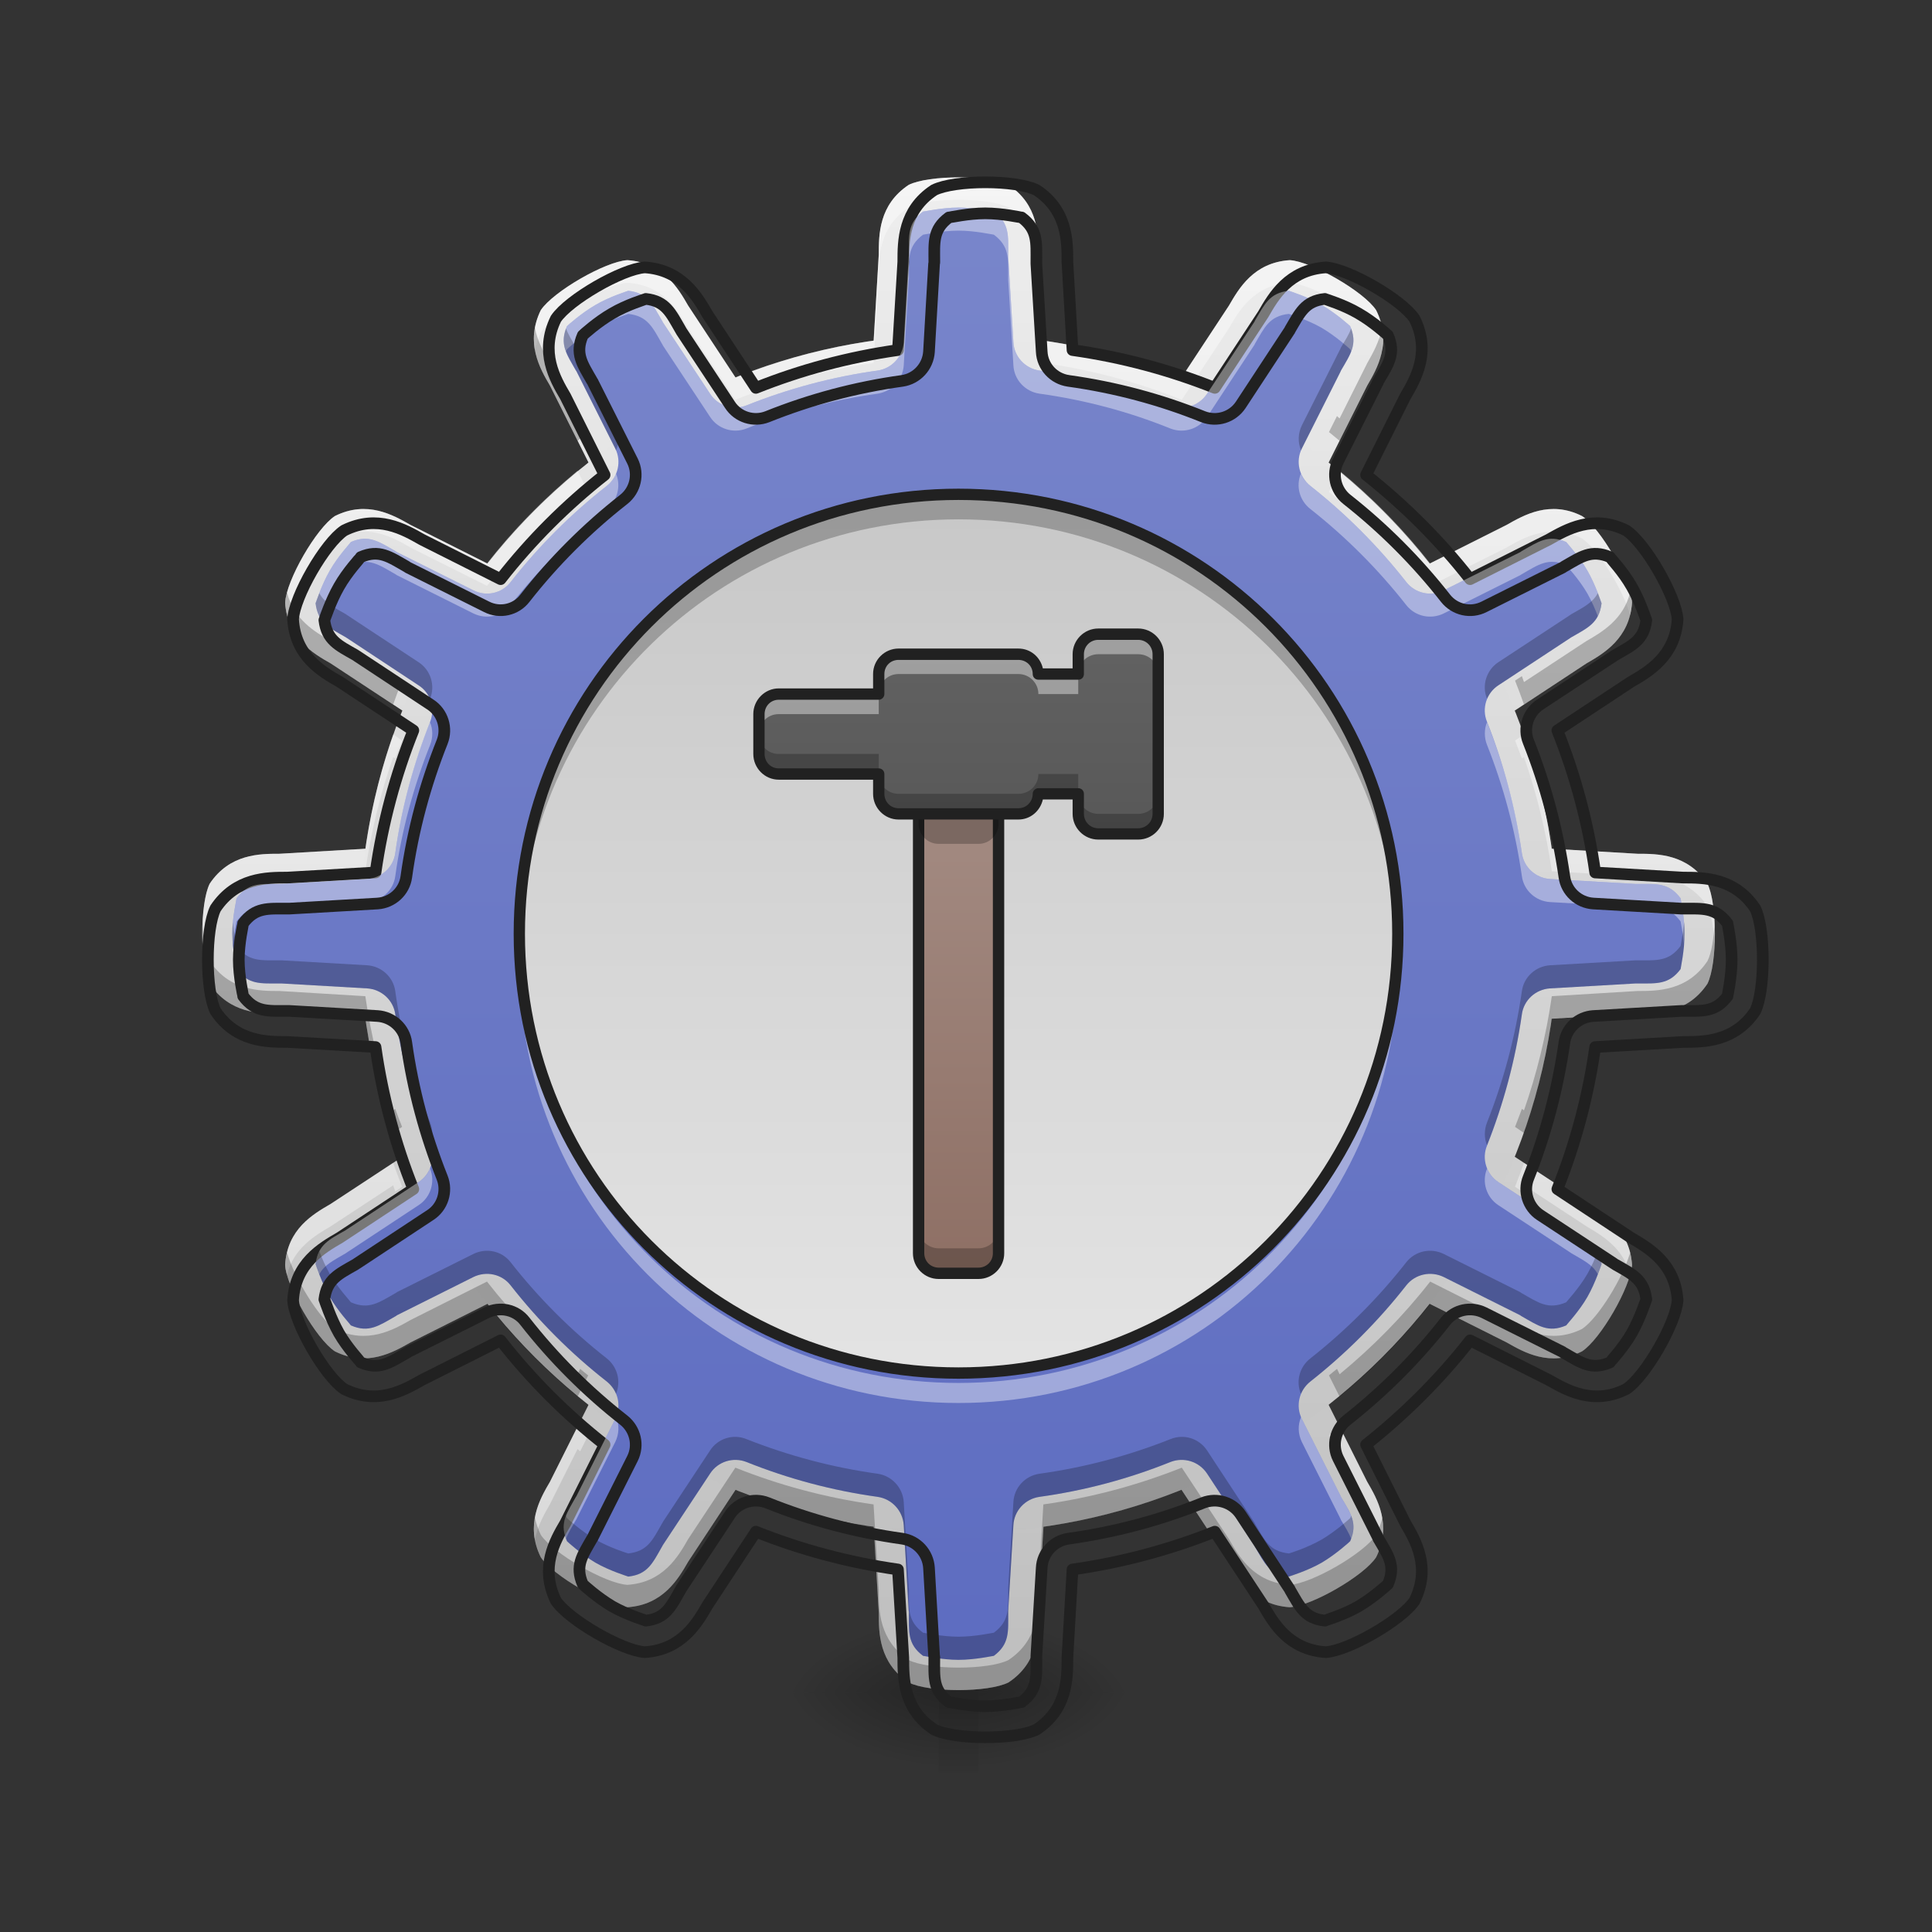 <?xml version="1.0" encoding="UTF-8"?>
<svg xmlns="http://www.w3.org/2000/svg" xmlns:xlink="http://www.w3.org/1999/xlink" width="32pt" height="32pt" viewBox="0 0 32 32" version="1.1">
<rect x="0" y="0" width="32" height="32" fill="#333333" stroke="none"/>
<defs>
<radialGradient id="radial0" gradientUnits="userSpaceOnUse" cx="450.909" cy="189.579" fx="450.909" fy="189.579" r="21.167" gradientTransform="matrix(0,-0.078,-0.141,-0,42.539,63.595)">
<stop offset="0" style="stop-color:rgb(0%,0%,0%);stop-opacity:0.314;"/>
<stop offset="0.222" style="stop-color:rgb(0%,0%,0%);stop-opacity:0.275;"/>
<stop offset="1" style="stop-color:rgb(0%,0%,0%);stop-opacity:0;"/>
</radialGradient>
<radialGradient id="radial1" gradientUnits="userSpaceOnUse" cx="450.909" cy="189.579" fx="450.909" fy="189.579" r="21.167" gradientTransform="matrix(-0,0.078,0.141,0,-10.786,-7.527)">
<stop offset="0" style="stop-color:rgb(0%,0%,0%);stop-opacity:0.314;"/>
<stop offset="0.222" style="stop-color:rgb(0%,0%,0%);stop-opacity:0.275;"/>
<stop offset="1" style="stop-color:rgb(0%,0%,0%);stop-opacity:0;"/>
</radialGradient>
<radialGradient id="radial2" gradientUnits="userSpaceOnUse" cx="450.909" cy="189.579" fx="450.909" fy="189.579" r="21.167" gradientTransform="matrix(-0,-0.078,0.141,-0,-10.786,63.595)">
<stop offset="0" style="stop-color:rgb(0%,0%,0%);stop-opacity:0.314;"/>
<stop offset="0.222" style="stop-color:rgb(0%,0%,0%);stop-opacity:0.275;"/>
<stop offset="1" style="stop-color:rgb(0%,0%,0%);stop-opacity:0;"/>
</radialGradient>
<radialGradient id="radial3" gradientUnits="userSpaceOnUse" cx="450.909" cy="189.579" fx="450.909" fy="189.579" r="21.167" gradientTransform="matrix(0,0.078,-0.141,0,42.539,-7.527)">
<stop offset="0" style="stop-color:rgb(0%,0%,0%);stop-opacity:0.314;"/>
<stop offset="0.222" style="stop-color:rgb(0%,0%,0%);stop-opacity:0.275;"/>
<stop offset="1" style="stop-color:rgb(0%,0%,0%);stop-opacity:0;"/>
</radialGradient>
<linearGradient id="linear0" gradientUnits="userSpaceOnUse" x1="255.323" y1="233.5" x2="255.323" y2="254.667" gradientTransform="matrix(0.013,0,0,0.063,12.465,13.439)">
<stop offset="0" style="stop-color:rgb(0%,0%,0%);stop-opacity:0.275;"/>
<stop offset="1" style="stop-color:rgb(0%,0%,0%);stop-opacity:0;"/>
</linearGradient>
<linearGradient id="linear1" gradientUnits="userSpaceOnUse" x1="960" y1="1695.118" x2="960" y2="175.118" gradientTransform="matrix(0.017,0,0,0.017,0,0)">
<stop offset="0" style="stop-color:rgb(74.118%,74.118%,74.118%);stop-opacity:1;"/>
<stop offset="1" style="stop-color:rgb(93.333%,93.333%,93.333%);stop-opacity:1;"/>
</linearGradient>
<linearGradient id="linear2" gradientUnits="userSpaceOnUse" x1="254" y1="233.5" x2="254" y2="-168.667" gradientTransform="matrix(0.063,0,0,0.063,0,13.439)">
<stop offset="0" style="stop-color:rgb(74.118%,74.118%,74.118%);stop-opacity:1;"/>
<stop offset="1" style="stop-color:rgb(93.333%,93.333%,93.333%);stop-opacity:1;"/>
</linearGradient>
<linearGradient id="linear3" gradientUnits="userSpaceOnUse" x1="960" y1="1695.118" x2="960" y2="175.118" gradientTransform="matrix(0.017,0,0,0.017,0,0)">
<stop offset="0" style="stop-color:rgb(36.078%,41.961%,75.294%);stop-opacity:1;"/>
<stop offset="1" style="stop-color:rgb(47.451%,52.549%,79.608%);stop-opacity:1;"/>
</linearGradient>
<linearGradient id="linear4" gradientUnits="userSpaceOnUse" x1="254" y1="-168.667" x2="254" y2="233.5" gradientTransform="matrix(0.063,0,0,0.063,0,13.439)">
<stop offset="0" style="stop-color:rgb(74.118%,74.118%,74.118%);stop-opacity:1;"/>
<stop offset="1" style="stop-color:rgb(93.333%,93.333%,93.333%);stop-opacity:1;"/>
</linearGradient>
<linearGradient id="linear5" gradientUnits="userSpaceOnUse" x1="254" y1="127.667" x2="254" y2="11.25" gradientTransform="matrix(0.063,0,0,0.063,0,13.439)">
<stop offset="0" style="stop-color:rgb(55.294%,43.137%,38.824%);stop-opacity:1;"/>
<stop offset="1" style="stop-color:rgb(63.137%,53.333%,49.804%);stop-opacity:1;"/>
</linearGradient>
<linearGradient id="linear6" gradientUnits="userSpaceOnUse" x1="960" y1="1295.118" x2="960" y2="695.118" gradientTransform="matrix(0.017,0,0,0.017,0,-0.992)">
<stop offset="0" style="stop-color:rgb(25.882%,25.882%,25.882%);stop-opacity:1;"/>
<stop offset="1" style="stop-color:rgb(38.039%,38.039%,38.039%);stop-opacity:1;"/>
</linearGradient>
</defs>
<g id="surface1">
<path style=" stroke:none;fill-rule:nonzero;fill:url(#radial0);" d="M 16.207 28.035 L 18.852 28.035 L 18.852 26.711 L 16.207 26.711 Z M 16.207 28.035 "/>
<path style=" stroke:none;fill-rule:nonzero;fill:url(#radial1);" d="M 15.547 28.035 L 12.898 28.035 L 12.898 29.355 L 15.547 29.355 Z M 15.547 28.035 "/>
<path style=" stroke:none;fill-rule:nonzero;fill:url(#radial2);" d="M 15.547 28.035 L 12.898 28.035 L 12.898 26.711 L 15.547 26.711 Z M 15.547 28.035 "/>
<path style=" stroke:none;fill-rule:nonzero;fill:url(#radial3);" d="M 16.207 28.035 L 18.852 28.035 L 18.852 29.355 L 16.207 29.355 Z M 16.207 28.035 "/>
<path style=" stroke:none;fill-rule:nonzero;fill:url(#linear0);" d="M 15.547 27.703 L 16.207 27.703 L 16.207 29.355 L 15.547 29.355 Z M 15.547 27.703 "/>
<path style=" stroke:none;fill-rule:nonzero;fill:url(#linear1);" d="M 15.875 2.938 C 15.547 2.938 15.215 2.98 15.051 3.062 C 14.555 3.391 14.555 3.887 14.555 4.219 L 14.25 9.391 L 11.398 5.062 C 11.234 4.777 10.984 4.348 10.391 4.309 C 10.023 4.332 9.164 4.828 8.957 5.137 C 8.695 5.672 8.941 6.102 9.109 6.387 L 11.43 11.02 L 6.801 8.695 C 6.512 8.531 6.082 8.281 5.547 8.547 C 5.238 8.75 4.742 9.609 4.723 9.98 C 4.758 10.574 5.188 10.824 5.477 10.988 L 9.805 13.836 L 4.629 14.141 C 4.301 14.141 3.805 14.141 3.473 14.637 C 3.309 14.969 3.309 15.961 3.473 16.293 C 3.805 16.789 4.301 16.789 4.629 16.789 L 9.805 17.094 L 5.477 19.941 C 5.188 20.109 4.758 20.355 4.723 20.949 C 4.742 21.32 5.238 22.18 5.547 22.383 C 6.082 22.648 6.512 22.398 6.801 22.234 L 11.43 19.91 L 9.109 24.543 C 8.941 24.828 8.695 25.258 8.957 25.793 C 9.164 26.102 10.023 26.598 10.391 26.621 C 10.984 26.582 11.234 26.152 11.398 25.867 L 14.25 21.539 L 14.555 26.711 C 14.555 27.043 14.555 27.539 15.051 27.867 C 15.379 28.035 16.371 28.035 16.703 27.867 C 17.199 27.539 17.199 27.043 17.199 26.711 L 17.504 21.539 L 20.355 25.867 C 20.52 26.152 20.766 26.582 21.363 26.621 C 21.73 26.598 22.59 26.102 22.793 25.793 C 23.059 25.258 22.812 24.828 22.645 24.543 L 20.324 19.91 L 24.953 22.234 C 25.242 22.398 25.672 22.648 26.203 22.383 C 26.512 22.18 27.008 21.32 27.031 20.949 C 26.992 20.355 26.562 20.109 26.277 19.941 L 21.949 17.094 L 27.121 16.789 C 27.453 16.789 27.949 16.789 28.281 16.293 C 28.445 15.961 28.445 14.969 28.281 14.637 C 27.949 14.141 27.453 14.141 27.121 14.141 L 21.949 13.836 L 26.277 10.988 C 26.562 10.824 26.992 10.574 27.031 9.98 C 27.008 9.609 26.512 8.75 26.203 8.547 C 25.672 8.281 25.242 8.531 24.953 8.695 L 20.324 11.02 L 22.645 6.387 C 22.812 6.102 23.059 5.672 22.793 5.137 C 22.59 4.828 21.73 4.332 21.363 4.309 C 20.766 4.348 20.52 4.777 20.355 5.062 L 17.504 9.391 L 17.199 4.219 C 17.199 3.887 17.199 3.391 16.703 3.062 C 16.539 2.98 16.207 2.938 15.875 2.938 Z M 15.875 2.938 "/>
<path style=" stroke:none;fill-rule:nonzero;fill:url(#linear2);" d="M 15.875 5.543 C 21.355 5.543 25.801 9.984 25.801 15.465 C 25.801 20.945 21.355 25.387 15.875 25.387 C 10.395 25.387 5.953 20.945 5.953 15.465 C 5.953 9.984 10.395 5.543 15.875 5.543 Z M 15.875 5.543 "/>
<path style=" stroke:none;fill-rule:nonzero;fill:url(#linear3);" d="M 15.875 3.438 C 15.602 3.438 15.309 3.504 15.289 3.504 C 15.027 3.699 15.055 3.902 15.055 4.219 C 15.055 4.23 15.055 4.238 15.051 4.25 L 14.969 5.668 C 14.953 5.906 14.773 6.102 14.539 6.137 C 13.781 6.242 13.055 6.438 12.363 6.715 C 12.145 6.801 11.891 6.723 11.762 6.523 L 10.98 5.34 C 10.977 5.332 10.973 5.324 10.965 5.312 C 10.809 5.043 10.727 4.852 10.406 4.816 C 10.391 4.824 10.102 4.91 9.863 5.051 C 9.625 5.188 9.402 5.391 9.391 5.402 C 9.262 5.699 9.383 5.863 9.539 6.137 C 9.547 6.145 9.551 6.156 9.555 6.164 L 10.191 7.43 C 10.297 7.641 10.238 7.898 10.051 8.047 C 9.457 8.512 8.922 9.047 8.457 9.641 C 8.312 9.828 8.055 9.887 7.84 9.777 L 6.574 9.145 C 6.566 9.141 6.559 9.133 6.551 9.129 C 6.277 8.973 6.109 8.848 5.812 8.977 C 5.805 8.992 5.598 9.211 5.461 9.453 C 5.324 9.691 5.234 9.977 5.227 9.992 C 5.266 10.316 5.453 10.398 5.727 10.555 C 5.734 10.559 5.742 10.566 5.75 10.57 L 6.934 11.352 C 7.133 11.48 7.211 11.734 7.125 11.953 C 6.852 12.641 6.652 13.371 6.547 14.129 C 6.516 14.363 6.32 14.543 6.082 14.559 L 4.66 14.641 C 4.648 14.641 4.641 14.641 4.629 14.641 C 4.316 14.641 4.113 14.617 3.918 14.879 C 3.918 14.895 3.848 15.188 3.848 15.465 C 3.848 15.742 3.918 16.035 3.918 16.051 C 4.113 16.312 4.316 16.289 4.629 16.289 C 4.641 16.289 4.648 16.289 4.66 16.289 L 6.082 16.371 C 6.32 16.387 6.516 16.566 6.547 16.801 C 6.652 17.559 6.852 18.289 7.125 18.977 C 7.211 19.195 7.133 19.449 6.934 19.578 L 5.75 20.359 C 5.742 20.363 5.734 20.371 5.727 20.375 C 5.453 20.531 5.266 20.613 5.227 20.938 C 5.234 20.953 5.324 21.238 5.461 21.48 C 5.598 21.719 5.805 21.938 5.812 21.953 C 6.109 22.082 6.277 21.957 6.551 21.801 C 6.559 21.797 6.566 21.793 6.574 21.785 L 7.84 21.152 C 8.055 21.047 8.312 21.102 8.457 21.289 C 8.922 21.883 9.457 22.418 10.051 22.883 C 10.238 23.031 10.297 23.289 10.191 23.5 L 9.555 24.766 C 9.551 24.777 9.547 24.785 9.539 24.793 C 9.383 25.066 9.262 25.23 9.391 25.527 C 9.402 25.539 9.625 25.742 9.863 25.883 C 10.102 26.02 10.391 26.105 10.406 26.113 C 10.727 26.078 10.809 25.891 10.965 25.617 C 10.973 25.605 10.977 25.598 10.98 25.59 L 11.762 24.406 C 11.891 24.207 12.145 24.129 12.363 24.215 C 13.055 24.492 13.781 24.688 14.539 24.793 C 14.773 24.828 14.953 25.023 14.969 25.262 L 15.051 26.68 C 15.055 26.691 15.055 26.699 15.055 26.711 C 15.055 27.027 15.027 27.23 15.289 27.426 C 15.309 27.426 15.602 27.492 15.875 27.492 C 16.152 27.492 16.445 27.426 16.461 27.426 C 16.723 27.23 16.699 27.027 16.699 26.711 C 16.699 26.699 16.699 26.691 16.699 26.68 L 16.785 25.262 C 16.797 25.023 16.977 24.828 17.215 24.793 C 17.973 24.688 18.699 24.492 19.387 24.215 C 19.609 24.129 19.859 24.207 19.992 24.406 L 20.77 25.59 C 20.777 25.598 20.781 25.605 20.785 25.617 C 20.945 25.891 21.023 26.078 21.348 26.113 C 21.363 26.105 21.652 26.02 21.891 25.883 C 22.129 25.742 22.352 25.539 22.363 25.527 C 22.492 25.23 22.371 25.066 22.211 24.793 C 22.207 24.785 22.203 24.777 22.199 24.766 L 21.562 23.5 C 21.457 23.289 21.516 23.031 21.703 22.883 C 22.293 22.418 22.828 21.883 23.293 21.289 C 23.441 21.102 23.699 21.047 23.914 21.152 L 25.18 21.785 C 25.188 21.793 25.195 21.797 25.203 21.801 C 25.477 21.957 25.641 22.082 25.941 21.953 C 25.949 21.938 26.156 21.719 26.293 21.48 C 26.43 21.238 26.52 20.953 26.527 20.938 C 26.488 20.613 26.301 20.531 26.027 20.375 C 26.02 20.371 26.012 20.363 26.004 20.359 L 24.816 19.578 C 24.621 19.449 24.539 19.195 24.629 18.977 C 24.902 18.289 25.098 17.559 25.207 16.801 C 25.238 16.566 25.434 16.387 25.672 16.371 L 27.094 16.289 C 27.102 16.289 27.113 16.289 27.121 16.289 C 27.438 16.289 27.641 16.312 27.836 16.051 C 27.836 16.035 27.902 15.742 27.902 15.465 C 27.902 15.188 27.836 14.895 27.836 14.879 C 27.641 14.617 27.438 14.641 27.121 14.641 C 27.113 14.641 27.102 14.641 27.094 14.641 L 25.672 14.559 C 25.434 14.543 25.238 14.363 25.207 14.129 C 25.098 13.371 24.902 12.641 24.629 11.953 C 24.539 11.734 24.621 11.48 24.816 11.352 L 26.004 10.57 C 26.012 10.566 26.02 10.559 26.027 10.555 C 26.301 10.398 26.488 10.316 26.527 9.992 C 26.52 9.977 26.43 9.691 26.293 9.453 C 26.156 9.211 25.949 8.992 25.941 8.977 C 25.641 8.848 25.477 8.973 25.203 9.129 C 25.195 9.133 25.188 9.141 25.18 9.145 L 23.914 9.777 C 23.699 9.887 23.441 9.828 23.293 9.641 C 22.828 9.047 22.293 8.512 21.703 8.047 C 21.516 7.898 21.457 7.641 21.562 7.43 L 22.199 6.164 C 22.203 6.156 22.207 6.145 22.211 6.137 C 22.371 5.863 22.492 5.699 22.363 5.402 C 22.352 5.391 22.129 5.188 21.891 5.051 C 21.652 4.91 21.363 4.824 21.348 4.816 C 21.023 4.852 20.945 5.043 20.785 5.312 C 20.781 5.324 20.777 5.332 20.77 5.34 L 19.992 6.523 C 19.859 6.723 19.609 6.801 19.387 6.715 C 18.699 6.438 17.973 6.242 17.215 6.137 C 16.977 6.102 16.797 5.906 16.785 5.668 L 16.699 4.25 C 16.699 4.238 16.699 4.23 16.699 4.219 C 16.699 3.902 16.723 3.699 16.461 3.504 C 16.445 3.504 16.152 3.438 15.875 3.438 Z M 15.875 3.438 "/>
<path style=" stroke:none;fill-rule:nonzero;fill:url(#linear4);" d="M 15.875 8.188 C 19.895 8.188 23.152 11.445 23.152 15.465 C 23.152 19.484 19.895 22.742 15.875 22.742 C 11.859 22.742 8.602 19.484 8.602 15.465 C 8.602 11.445 11.859 8.188 15.875 8.188 Z M 15.875 8.188 "/>
<path style=" stroke:none;fill-rule:nonzero;fill:rgb(100%,100%,100%);fill-opacity:0.392;" d="M 15.875 2.938 C 15.547 2.938 15.215 2.98 15.051 3.062 C 14.555 3.391 14.555 3.887 14.555 4.219 L 14.469 5.641 C 13.672 5.754 12.902 5.961 12.18 6.25 L 11.398 5.062 C 11.234 4.777 10.984 4.348 10.391 4.309 C 10.023 4.332 9.164 4.828 8.957 5.137 C 8.84 5.379 8.824 5.602 8.859 5.797 C 8.879 5.707 8.91 5.609 8.957 5.508 C 9.164 5.199 10.023 4.703 10.391 4.684 C 10.984 4.719 11.234 5.148 11.398 5.438 L 12.18 6.621 C 12.902 6.332 13.672 6.125 14.469 6.012 L 14.555 4.59 C 14.555 4.262 14.555 3.766 15.051 3.434 C 15.215 3.352 15.547 3.309 15.875 3.309 C 16.207 3.309 16.539 3.352 16.703 3.434 C 17.199 3.766 17.199 4.262 17.199 4.59 L 17.281 6.012 C 18.082 6.125 18.848 6.332 19.574 6.621 L 20.355 5.438 C 20.52 5.148 20.766 4.719 21.363 4.684 C 21.73 4.703 22.59 5.199 22.793 5.508 C 22.844 5.609 22.875 5.707 22.895 5.797 C 22.93 5.602 22.914 5.379 22.793 5.137 C 22.59 4.828 21.73 4.332 21.363 4.309 C 20.766 4.348 20.52 4.777 20.355 5.062 L 19.574 6.25 C 18.848 5.961 18.082 5.754 17.281 5.641 L 17.199 4.219 C 17.199 3.887 17.199 3.391 16.703 3.062 C 16.539 2.98 16.207 2.938 15.875 2.938 Z M 9.566 7.797 C 9.012 8.254 8.508 8.766 8.066 9.332 L 6.801 8.695 C 6.512 8.531 6.082 8.281 5.547 8.547 C 5.238 8.75 4.742 9.609 4.723 9.98 C 4.727 10.055 4.738 10.121 4.754 10.184 C 4.871 9.77 5.281 9.098 5.547 8.918 C 6.082 8.656 6.512 8.902 6.801 9.07 L 8.066 9.703 C 8.508 9.141 9.012 8.625 9.566 8.168 L 9.609 8.258 C 9.652 8.219 9.699 8.184 9.742 8.148 Z M 22.188 7.797 L 22.012 8.148 C 22.055 8.184 22.098 8.219 22.145 8.258 L 22.188 8.168 C 22.742 8.625 23.246 9.141 23.688 9.703 L 24.953 9.07 C 25.242 8.902 25.672 8.656 26.203 8.918 C 26.473 9.098 26.883 9.77 27 10.184 C 27.016 10.121 27.027 10.055 27.031 9.98 C 27.008 9.609 26.512 8.75 26.203 8.547 C 25.672 8.281 25.242 8.531 24.953 8.695 L 23.688 9.332 C 23.246 8.766 22.742 8.254 22.188 7.797 Z M 6.512 12.164 C 6.301 12.773 6.145 13.406 6.051 14.059 L 4.629 14.141 C 4.301 14.141 3.805 14.141 3.473 14.637 C 3.375 14.836 3.336 15.266 3.355 15.652 C 3.367 15.387 3.406 15.145 3.473 15.012 C 3.805 14.516 4.301 14.516 4.629 14.516 L 6.051 14.43 C 6.145 13.777 6.301 13.145 6.512 12.539 L 6.547 12.562 C 6.582 12.461 6.621 12.363 6.66 12.266 Z M 25.242 12.164 L 25.094 12.266 C 25.133 12.363 25.168 12.461 25.207 12.562 L 25.242 12.539 C 25.453 13.145 25.609 13.777 25.703 14.43 L 27.121 14.516 C 27.453 14.516 27.949 14.516 28.281 15.012 C 28.348 15.145 28.387 15.387 28.398 15.652 C 28.418 15.266 28.379 14.836 28.281 14.637 C 27.949 14.141 27.453 14.141 27.121 14.141 L 25.703 14.059 C 25.609 13.406 25.453 12.773 25.242 12.164 Z M 6.512 19.262 L 5.477 19.941 C 5.188 20.109 4.758 20.355 4.723 20.949 C 4.723 21 4.734 21.055 4.754 21.117 C 4.863 20.668 5.227 20.461 5.477 20.312 L 6.512 19.633 C 6.523 19.664 6.535 19.699 6.547 19.734 L 6.66 19.656 C 6.609 19.527 6.559 19.395 6.512 19.262 Z M 25.242 19.262 C 25.195 19.395 25.145 19.527 25.094 19.656 L 25.207 19.734 C 25.219 19.699 25.23 19.664 25.242 19.633 L 26.277 20.312 C 26.527 20.461 26.891 20.668 27 21.117 C 27.02 21.055 27.027 21 27.031 20.949 C 26.992 20.355 26.562 20.109 26.277 19.941 Z M 9.566 23.629 L 9.109 24.543 C 8.973 24.773 8.785 25.102 8.859 25.504 C 8.902 25.27 9.02 25.07 9.109 24.914 L 9.566 24 C 9.582 24.016 9.594 24.027 9.609 24.039 L 9.742 23.773 C 9.684 23.727 9.625 23.68 9.566 23.629 Z M 22.188 23.629 C 22.129 23.68 22.07 23.727 22.012 23.773 L 22.145 24.039 C 22.156 24.027 22.172 24.016 22.188 24 L 22.645 24.914 C 22.734 25.07 22.848 25.27 22.891 25.504 C 22.969 25.102 22.781 24.773 22.645 24.543 Z M 22.188 23.629 "/>
<path style=" stroke:none;fill-rule:nonzero;fill:rgb(0%,0%,0%);fill-opacity:0.235;" d="M 15.875 27.992 C 15.547 27.992 15.215 27.953 15.051 27.867 C 14.555 27.539 14.555 27.043 14.555 26.711 L 14.469 25.289 C 13.672 25.176 12.902 24.969 12.18 24.68 L 11.398 25.867 C 11.234 26.152 10.984 26.582 10.391 26.621 C 10.023 26.598 9.164 26.102 8.957 25.793 C 8.84 25.551 8.824 25.328 8.859 25.133 C 8.879 25.227 8.91 25.32 8.957 25.422 C 9.164 25.73 10.023 26.227 10.391 26.25 C 10.984 26.211 11.234 25.781 11.398 25.492 L 12.18 24.309 C 12.902 24.598 13.672 24.805 14.469 24.918 L 14.555 26.34 C 14.555 26.668 14.555 27.164 15.051 27.496 C 15.215 27.578 15.547 27.621 15.875 27.621 C 16.207 27.621 16.539 27.578 16.703 27.496 C 17.199 27.164 17.199 26.668 17.199 26.34 L 17.281 24.918 C 18.082 24.805 18.848 24.598 19.574 24.309 L 20.355 25.492 C 20.52 25.781 20.766 26.211 21.363 26.25 C 21.73 26.227 22.59 25.73 22.793 25.422 C 22.844 25.32 22.875 25.227 22.895 25.133 C 22.93 25.328 22.914 25.551 22.793 25.793 C 22.59 26.102 21.73 26.598 21.363 26.621 C 20.766 26.582 20.52 26.152 20.355 25.867 L 19.574 24.68 C 18.848 24.969 18.082 25.176 17.281 25.289 L 17.199 26.711 C 17.199 27.043 17.199 27.539 16.703 27.867 C 16.539 27.953 16.207 27.992 15.875 27.992 Z M 9.566 23.133 C 9.012 22.68 8.508 22.164 8.066 21.598 L 6.801 22.234 C 6.512 22.398 6.082 22.648 5.547 22.383 C 5.238 22.18 4.742 21.32 4.723 20.949 C 4.727 20.879 4.738 20.809 4.754 20.746 C 4.871 21.16 5.281 21.832 5.547 22.012 C 6.082 22.273 6.512 22.027 6.801 21.863 L 8.066 21.227 C 8.508 21.793 9.012 22.305 9.566 22.762 L 9.609 22.672 C 9.652 22.711 9.699 22.746 9.742 22.781 Z M 22.188 23.133 L 22.012 22.781 C 22.055 22.746 22.098 22.711 22.145 22.672 L 22.188 22.762 C 22.742 22.305 23.246 21.793 23.688 21.227 L 24.953 21.863 C 25.242 22.027 25.672 22.273 26.203 22.012 C 26.473 21.832 26.883 21.16 27 20.746 C 27.016 20.809 27.027 20.879 27.031 20.949 C 27.008 21.32 26.512 22.18 26.203 22.383 C 25.672 22.648 25.242 22.398 24.953 22.234 L 23.688 21.598 C 23.246 22.164 22.742 22.68 22.188 23.133 Z M 6.512 18.766 C 6.301 18.16 6.145 17.527 6.051 16.871 L 4.629 16.789 C 4.301 16.789 3.805 16.789 3.473 16.293 C 3.375 16.094 3.336 15.664 3.355 15.277 C 3.367 15.543 3.406 15.785 3.473 15.918 C 3.805 16.414 4.301 16.414 4.629 16.414 L 6.051 16.5 C 6.145 17.152 6.301 17.785 6.512 18.391 L 6.547 18.367 C 6.582 18.469 6.621 18.566 6.66 18.664 Z M 25.242 18.766 L 25.094 18.664 C 25.133 18.566 25.168 18.469 25.207 18.367 L 25.242 18.391 C 25.453 17.785 25.609 17.152 25.703 16.5 L 27.121 16.414 C 27.453 16.414 27.949 16.414 28.281 15.918 C 28.348 15.785 28.387 15.543 28.398 15.277 C 28.418 15.664 28.379 16.094 28.281 16.293 C 27.949 16.789 27.453 16.789 27.121 16.789 L 25.703 16.871 C 25.609 17.527 25.453 18.16 25.242 18.766 Z M 6.512 11.668 L 5.477 10.988 C 5.188 10.824 4.758 10.574 4.723 9.98 C 4.723 9.93 4.734 9.875 4.754 9.812 C 4.863 10.262 5.227 10.473 5.477 10.617 L 6.512 11.297 C 6.523 11.266 6.535 11.23 6.547 11.199 L 6.66 11.273 C 6.609 11.402 6.559 11.535 6.512 11.668 Z M 25.242 11.668 C 25.195 11.535 25.145 11.402 25.094 11.273 L 25.207 11.199 C 25.219 11.23 25.23 11.266 25.242 11.297 L 26.277 10.617 C 26.527 10.473 26.891 10.262 27 9.812 C 27.02 9.875 27.027 9.93 27.031 9.98 C 26.992 10.574 26.562 10.824 26.277 10.988 Z M 9.566 7.301 L 9.109 6.387 C 8.973 6.156 8.785 5.828 8.859 5.426 C 8.902 5.66 9.02 5.859 9.109 6.016 L 9.566 6.93 C 9.582 6.918 9.594 6.902 9.609 6.891 L 9.742 7.156 C 9.684 7.203 9.625 7.254 9.566 7.301 Z M 22.188 7.301 C 22.129 7.254 22.07 7.203 22.012 7.156 L 22.145 6.891 C 22.156 6.902 22.172 6.918 22.188 6.93 L 22.645 6.016 C 22.734 5.859 22.848 5.66 22.891 5.426 C 22.969 5.828 22.781 6.156 22.645 6.387 Z M 22.188 7.301 "/>
<path style="fill:none;stroke-width:11.339;stroke-linecap:round;stroke-linejoin:round;stroke:rgb(12.941%,12.941%,12.941%);stroke-opacity:1;stroke-miterlimit:4;" d="M 959.908 177.621 C 940.068 177.621 919.991 180.219 910.071 185.179 C 880.073 205.02 880.073 235.017 880.073 255.094 L 874.877 341.07 C 826.693 347.92 780.162 360.438 736.465 377.917 L 689.226 306.113 C 679.305 288.87 664.189 262.888 628.286 260.526 C 606.084 261.944 554.12 291.941 541.602 310.6 C 525.777 342.959 540.657 368.941 550.814 386.184 L 589.078 462.712 C 551.286 492.473 517.273 526.485 487.749 564.277 L 411.221 525.777 C 393.742 515.856 367.76 500.74 335.401 516.801 C 316.741 529.083 286.744 581.047 285.563 603.486 C 287.689 639.388 313.671 654.504 331.149 664.425 L 402.717 711.664 C 385.239 755.361 372.72 801.892 365.871 850.076 L 279.895 855.037 C 260.054 855.037 230.057 855.037 209.98 885.034 C 200.06 905.11 200.06 965.105 209.98 985.182 C 230.057 1015.179 260.054 1015.179 279.895 1015.179 L 365.871 1020.139 C 372.72 1068.559 385.239 1114.854 402.717 1158.551 L 331.149 1205.79 C 313.671 1215.947 287.689 1230.827 285.563 1266.729 C 286.744 1289.168 316.741 1341.132 335.401 1353.414 C 367.76 1369.476 393.742 1354.359 411.221 1344.439 L 487.749 1305.938 C 517.273 1343.73 551.286 1377.743 589.078 1407.503 L 550.814 1484.032 C 540.657 1501.274 525.777 1527.256 541.602 1559.615 C 554.12 1578.275 606.084 1608.272 628.286 1609.689 C 664.189 1607.327 679.305 1581.345 689.226 1564.103 L 736.465 1492.299 C 780.162 1509.777 826.693 1522.296 874.877 1529.145 L 880.073 1615.121 C 880.073 1635.198 880.073 1665.195 910.071 1685.036 C 929.911 1695.193 989.906 1695.193 1009.982 1685.036 C 1039.979 1665.195 1039.979 1635.198 1039.979 1615.121 L 1044.94 1529.145 C 1093.36 1522.296 1139.655 1509.777 1183.588 1492.299 L 1230.827 1564.103 C 1240.748 1581.345 1255.628 1607.327 1291.766 1609.689 C 1313.969 1608.272 1365.933 1578.275 1378.215 1559.615 C 1394.276 1527.256 1379.396 1501.274 1369.239 1484.032 L 1330.975 1407.503 C 1368.531 1377.743 1402.78 1343.73 1432.304 1305.938 L 1508.832 1344.439 C 1526.311 1354.359 1552.293 1369.476 1584.416 1353.414 C 1603.075 1341.132 1633.072 1289.168 1634.49 1266.729 C 1632.128 1230.827 1606.146 1215.947 1588.903 1205.79 L 1517.335 1158.551 C 1534.814 1114.854 1547.333 1068.559 1554.182 1020.139 L 1639.922 1015.179 C 1659.999 1015.179 1689.996 1015.179 1710.073 985.182 C 1719.993 965.105 1719.993 905.11 1710.073 885.034 C 1689.996 855.037 1659.999 855.037 1639.922 855.037 L 1554.182 850.076 C 1547.333 801.892 1534.814 755.361 1517.335 711.664 L 1588.903 664.425 C 1606.146 654.504 1632.128 639.388 1634.49 603.486 C 1633.072 581.047 1603.075 529.083 1584.416 516.801 C 1552.293 500.74 1526.311 515.856 1508.832 525.777 L 1432.304 564.277 C 1402.78 526.485 1368.531 492.473 1330.975 462.712 L 1369.239 386.184 C 1379.396 368.941 1394.276 342.959 1378.215 310.6 C 1365.933 291.941 1313.969 261.944 1291.766 260.526 C 1255.628 262.888 1240.748 288.87 1230.827 306.113 L 1183.588 377.917 C 1139.655 360.438 1093.36 347.92 1044.94 341.07 L 1039.979 255.094 C 1039.979 235.017 1039.979 205.02 1009.982 185.179 C 1000.062 180.219 979.985 177.621 959.908 177.621 Z M 959.908 177.621 " transform="matrix(0.017,0,0,0.017,0,0)"/>
<path style=" stroke:none;fill-rule:nonzero;fill:url(#linear5);" d="M 15.547 11.164 L 16.207 11.164 C 16.391 11.164 16.539 11.312 16.539 11.496 L 16.539 20.758 C 16.539 20.941 16.391 21.09 16.207 21.09 L 15.547 21.09 C 15.363 21.09 15.215 20.941 15.215 20.758 L 15.215 11.496 C 15.215 11.312 15.363 11.164 15.547 11.164 Z M 15.547 11.164 "/>
<path style=" stroke:none;fill-rule:nonzero;fill:rgb(0%,0%,0%);fill-opacity:0.235;" d="M 15.215 20.344 L 15.215 20.758 C 15.215 20.941 15.363 21.09 15.547 21.09 L 16.207 21.09 C 16.391 21.09 16.539 20.941 16.539 20.758 L 16.539 20.344 C 16.539 20.527 16.391 20.676 16.207 20.676 L 15.547 20.676 C 15.363 20.676 15.215 20.527 15.215 20.344 Z M 15.215 20.344 "/>
<path style=" stroke:none;fill-rule:nonzero;fill:rgb(12.941%,12.941%,12.941%);fill-opacity:1;" d="M 15.547 11.07 C 15.312 11.07 15.121 11.262 15.121 11.496 L 15.121 20.758 C 15.121 20.992 15.312 21.184 15.547 21.184 L 16.207 21.184 C 16.441 21.184 16.633 20.992 16.633 20.758 L 16.633 11.496 C 16.633 11.262 16.441 11.07 16.207 11.07 Z M 15.547 11.258 L 16.207 11.258 C 16.34 11.258 16.445 11.363 16.445 11.496 L 16.445 20.758 C 16.445 20.891 16.34 20.996 16.207 20.996 L 15.547 20.996 C 15.414 20.996 15.309 20.891 15.309 20.758 L 15.309 11.496 C 15.309 11.363 15.414 11.258 15.547 11.258 Z M 15.547 11.258 "/>
<path style=" stroke:none;fill-rule:nonzero;fill:rgb(0%,0%,0%);fill-opacity:0.235;" d="M 15.215 12.984 L 15.215 13.645 C 15.215 13.828 15.363 13.977 15.547 13.977 L 16.207 13.977 C 16.391 13.977 16.539 13.828 16.539 13.645 L 16.539 12.984 C 16.539 13.168 16.391 13.316 16.207 13.316 L 15.547 13.316 C 15.363 13.316 15.215 13.168 15.215 12.984 Z M 15.215 12.984 "/>
<path style=" stroke:none;fill-rule:nonzero;fill:url(#linear6);" d="M 18.191 10.504 C 18.008 10.504 17.859 10.652 17.859 10.836 L 17.859 11.164 L 17.199 11.164 C 17.199 10.98 17.051 10.836 16.867 10.836 L 14.883 10.836 C 14.699 10.836 14.555 10.98 14.555 11.164 L 14.555 11.496 L 12.898 11.496 C 12.715 11.496 12.57 11.645 12.57 11.828 L 12.57 12.488 C 12.57 12.672 12.715 12.82 12.898 12.82 L 14.555 12.82 L 14.555 13.148 C 14.555 13.332 14.699 13.48 14.883 13.48 L 16.867 13.48 C 17.051 13.48 17.199 13.332 17.199 13.148 L 17.859 13.148 L 17.859 13.48 C 17.859 13.664 18.008 13.812 18.191 13.812 L 18.852 13.812 C 19.035 13.812 19.184 13.664 19.184 13.48 L 19.184 10.836 C 19.184 10.652 19.035 10.504 18.852 10.504 Z M 18.191 10.504 "/>
<path style=" stroke:none;fill-rule:nonzero;fill:rgb(100%,100%,100%);fill-opacity:0.392;" d="M 18.191 10.504 C 18.008 10.504 17.859 10.652 17.859 10.836 L 17.859 11.164 C 17.859 10.98 18.008 10.836 18.191 10.836 L 18.852 10.836 C 19.035 10.836 19.184 10.98 19.184 11.164 L 19.184 10.836 C 19.184 10.652 19.035 10.504 18.852 10.504 Z M 17.859 11.164 L 17.199 11.164 C 17.199 10.98 17.051 10.836 16.867 10.836 L 14.883 10.836 C 14.699 10.836 14.555 10.98 14.555 11.164 L 14.555 11.496 C 14.555 11.312 14.699 11.164 14.883 11.164 L 16.867 11.164 C 17.051 11.164 17.199 11.312 17.199 11.496 L 17.859 11.496 Z M 14.555 11.496 L 12.898 11.496 C 12.715 11.496 12.57 11.645 12.57 11.828 L 12.57 12.156 C 12.57 11.973 12.715 11.828 12.898 11.828 L 14.555 11.828 Z M 14.555 11.496 "/>
<path style=" stroke:none;fill-rule:nonzero;fill:rgb(0%,0%,0%);fill-opacity:0.235;" d="M 18.191 13.812 C 18.008 13.812 17.859 13.664 17.859 13.48 L 17.859 13.148 C 17.859 13.332 18.008 13.48 18.191 13.48 L 18.852 13.48 C 19.035 13.48 19.184 13.332 19.184 13.148 L 19.184 13.48 C 19.184 13.664 19.035 13.812 18.852 13.812 Z M 17.859 13.148 L 17.199 13.148 C 17.199 13.332 17.051 13.48 16.867 13.48 L 14.883 13.48 C 14.699 13.48 14.555 13.332 14.555 13.148 L 14.555 12.82 C 14.555 13.004 14.699 13.148 14.883 13.148 L 16.867 13.148 C 17.051 13.148 17.199 13.004 17.199 12.82 L 17.859 12.82 Z M 14.555 12.82 L 12.898 12.82 C 12.715 12.82 12.57 12.672 12.57 12.488 L 12.57 12.156 C 12.57 12.34 12.715 12.488 12.898 12.488 L 14.555 12.488 Z M 14.555 12.82 "/>
<path style=" stroke:none;fill-rule:nonzero;fill:rgb(12.941%,12.941%,12.941%);fill-opacity:1;" d="M 18.191 10.41 C 17.957 10.41 17.766 10.602 17.766 10.836 L 17.766 11.07 L 17.273 11.07 C 17.23 10.883 17.07 10.742 16.867 10.742 L 14.883 10.742 C 14.652 10.742 14.461 10.93 14.461 11.164 L 14.461 11.402 L 12.898 11.402 C 12.668 11.402 12.477 11.594 12.477 11.828 L 12.477 12.488 C 12.477 12.723 12.668 12.914 12.898 12.914 L 14.461 12.914 L 14.461 13.148 C 14.461 13.383 14.652 13.574 14.883 13.574 L 16.867 13.574 C 17.07 13.574 17.23 13.43 17.273 13.242 L 17.766 13.242 L 17.766 13.48 C 17.766 13.715 17.957 13.906 18.191 13.906 L 18.852 13.906 C 19.086 13.906 19.277 13.715 19.277 13.48 L 19.277 10.836 C 19.277 10.602 19.086 10.41 18.852 10.41 Z M 18.191 10.598 L 18.852 10.598 C 18.984 10.598 19.09 10.703 19.09 10.836 L 19.09 13.48 C 19.09 13.613 18.984 13.719 18.852 13.719 L 18.191 13.719 C 18.059 13.719 17.953 13.613 17.953 13.48 L 17.953 13.148 C 17.953 13.098 17.914 13.055 17.859 13.055 L 17.199 13.055 C 17.148 13.055 17.105 13.098 17.105 13.148 C 17.105 13.281 17 13.387 16.867 13.387 L 14.883 13.387 C 14.75 13.387 14.648 13.281 14.648 13.148 L 14.648 12.82 C 14.648 12.766 14.605 12.727 14.555 12.727 L 12.898 12.727 C 12.766 12.727 12.664 12.621 12.664 12.488 L 12.664 11.828 C 12.664 11.695 12.766 11.59 12.898 11.59 L 14.555 11.59 C 14.605 11.59 14.648 11.547 14.648 11.496 L 14.648 11.164 C 14.648 11.031 14.75 10.93 14.883 10.93 L 16.867 10.93 C 17 10.93 17.105 11.031 17.105 11.164 C 17.105 11.219 17.148 11.258 17.199 11.258 L 17.859 11.258 C 17.914 11.258 17.953 11.219 17.953 11.164 L 17.953 10.836 C 17.953 10.703 18.059 10.598 18.191 10.598 Z M 18.191 10.598 "/>
<path style=" stroke:none;fill-rule:nonzero;fill:rgb(0%,0%,0%);fill-opacity:0.235;" d="M 15.875 8.27 C 11.844 8.27 8.602 11.516 8.602 15.547 C 8.602 15.602 8.602 15.656 8.602 15.715 C 8.688 11.758 11.902 8.602 15.875 8.602 C 19.852 8.602 23.062 11.758 23.152 15.715 C 23.152 15.656 23.152 15.602 23.152 15.547 C 23.152 11.516 19.906 8.27 15.875 8.27 Z M 15.875 8.27 "/>
<path style=" stroke:none;fill-rule:nonzero;fill:rgb(100%,100%,100%);fill-opacity:0.392;" d="M 15.875 23.238 C 11.844 23.238 8.602 19.992 8.602 15.961 C 8.602 15.906 8.602 15.852 8.602 15.797 C 8.688 19.75 11.902 22.906 15.875 22.906 C 19.852 22.906 23.062 19.75 23.152 15.797 C 23.152 15.852 23.152 15.906 23.152 15.961 C 23.152 19.992 19.906 23.238 15.875 23.238 Z M 15.875 23.238 "/>
<path style=" stroke:none;fill-rule:nonzero;fill:rgb(12.941%,12.941%,12.941%);fill-opacity:1;" d="M 15.875 8.094 C 11.793 8.094 8.508 11.383 8.508 15.465 C 8.508 19.547 11.793 22.836 15.875 22.836 C 19.957 22.836 23.246 19.547 23.246 15.465 C 23.246 11.383 19.957 8.094 15.875 8.094 Z M 15.875 8.281 C 19.859 8.281 23.059 11.484 23.059 15.465 C 23.059 19.445 19.859 22.648 15.875 22.648 C 11.895 22.648 8.695 19.445 8.695 15.465 C 8.695 11.484 11.895 8.281 15.875 8.281 Z M 15.875 8.281 "/>
<path style=" stroke:none;fill-rule:nonzero;fill:rgb(100%,100%,100%);fill-opacity:0.392;" d="M 15.875 3.438 C 15.602 3.438 15.309 3.504 15.289 3.504 C 15.027 3.699 15.055 3.902 15.055 4.219 C 15.055 4.23 15.055 4.238 15.051 4.25 L 14.969 5.668 C 14.953 5.906 14.773 6.102 14.539 6.137 C 13.781 6.242 13.055 6.438 12.363 6.715 C 12.145 6.801 11.891 6.723 11.762 6.523 L 10.98 5.34 C 10.977 5.332 10.973 5.324 10.965 5.312 C 10.809 5.043 10.727 4.852 10.406 4.816 C 10.391 4.824 10.102 4.91 9.863 5.051 C 9.625 5.188 9.402 5.391 9.391 5.402 C 9.316 5.57 9.324 5.695 9.375 5.824 C 9.379 5.812 9.383 5.797 9.391 5.785 C 9.402 5.773 9.625 5.57 9.863 5.43 C 10.102 5.293 10.391 5.207 10.406 5.199 C 10.727 5.234 10.809 5.422 10.965 5.695 C 10.973 5.707 10.977 5.715 10.98 5.723 L 11.762 6.906 C 11.891 7.105 12.145 7.184 12.363 7.098 C 13.055 6.82 13.781 6.625 14.539 6.52 C 14.773 6.484 14.953 6.289 14.969 6.051 L 15.051 4.633 C 15.055 4.621 15.055 4.613 15.055 4.602 C 15.055 4.285 15.027 4.082 15.289 3.887 C 15.309 3.887 15.602 3.82 15.875 3.82 C 16.152 3.82 16.445 3.887 16.461 3.887 C 16.723 4.082 16.699 4.285 16.699 4.602 C 16.699 4.613 16.699 4.621 16.699 4.633 L 16.785 6.051 C 16.797 6.289 16.977 6.484 17.215 6.52 C 17.973 6.625 18.699 6.82 19.387 7.098 C 19.609 7.184 19.859 7.105 19.992 6.906 L 20.77 5.723 C 20.777 5.715 20.781 5.707 20.785 5.695 C 20.945 5.422 21.023 5.234 21.348 5.199 C 21.363 5.207 21.652 5.293 21.891 5.43 C 22.129 5.57 22.352 5.773 22.363 5.785 C 22.371 5.797 22.375 5.812 22.379 5.824 C 22.43 5.695 22.438 5.57 22.363 5.402 C 22.352 5.391 22.129 5.188 21.891 5.051 C 21.652 4.91 21.363 4.824 21.348 4.816 C 21.023 4.852 20.945 5.043 20.785 5.312 C 20.781 5.324 20.777 5.332 20.77 5.34 L 19.992 6.523 C 19.859 6.723 19.609 6.801 19.387 6.715 C 18.699 6.438 17.973 6.242 17.215 6.137 C 16.977 6.102 16.797 5.906 16.785 5.668 L 16.699 4.25 C 16.699 4.238 16.699 4.23 16.699 4.219 C 16.699 3.902 16.723 3.699 16.461 3.504 C 16.445 3.504 16.152 3.438 15.875 3.438 Z M 21.547 7.844 C 21.461 8.051 21.523 8.289 21.703 8.43 C 22.293 8.895 22.828 9.43 23.293 10.023 C 23.441 10.211 23.699 10.266 23.914 10.16 L 25.18 9.527 C 25.188 9.523 25.195 9.516 25.203 9.512 C 25.477 9.355 25.641 9.23 25.941 9.359 C 25.949 9.375 26.156 9.594 26.293 9.832 C 26.367 9.961 26.426 10.102 26.465 10.207 C 26.496 10.148 26.516 10.078 26.527 9.992 C 26.52 9.977 26.43 9.691 26.293 9.453 C 26.156 9.211 25.949 8.992 25.941 8.977 C 25.641 8.848 25.477 8.973 25.203 9.129 C 25.195 9.133 25.188 9.141 25.18 9.145 L 23.914 9.777 C 23.699 9.887 23.441 9.828 23.293 9.641 C 22.828 9.047 22.293 8.512 21.703 8.047 C 21.633 7.992 21.582 7.926 21.547 7.844 Z M 10.203 7.844 C 10.172 7.926 10.117 7.992 10.051 8.047 C 9.457 8.512 8.922 9.047 8.457 9.641 C 8.312 9.828 8.055 9.887 7.84 9.777 L 6.574 9.145 C 6.566 9.141 6.559 9.133 6.551 9.129 C 6.277 8.973 6.109 8.848 5.812 8.977 C 5.805 8.992 5.598 9.211 5.461 9.453 C 5.324 9.691 5.234 9.977 5.227 9.992 C 5.238 10.078 5.258 10.148 5.289 10.207 C 5.328 10.102 5.387 9.961 5.461 9.832 C 5.598 9.594 5.805 9.375 5.812 9.359 C 6.109 9.23 6.277 9.355 6.551 9.512 C 6.559 9.516 6.566 9.523 6.574 9.527 L 7.84 10.16 C 8.055 10.266 8.312 10.211 8.457 10.023 C 8.922 9.43 9.457 8.895 10.051 8.43 C 10.227 8.289 10.289 8.051 10.203 7.844 Z M 7.121 11.961 C 6.848 12.645 6.652 13.371 6.547 14.129 C 6.516 14.363 6.32 14.543 6.082 14.559 L 4.66 14.641 C 4.648 14.641 4.641 14.641 4.629 14.641 C 4.316 14.641 4.113 14.617 3.918 14.879 C 3.918 14.895 3.848 15.188 3.848 15.465 C 3.848 15.527 3.852 15.594 3.859 15.656 C 3.875 15.449 3.918 15.273 3.918 15.262 C 4.113 15 4.316 15.023 4.629 15.023 C 4.641 15.023 4.648 15.023 4.66 15.023 L 6.082 14.941 C 6.32 14.926 6.516 14.746 6.547 14.512 C 6.652 13.754 6.852 13.023 7.125 12.336 C 7.172 12.215 7.172 12.078 7.121 11.961 Z M 24.629 11.961 C 24.582 12.082 24.582 12.215 24.629 12.336 C 24.902 13.023 25.098 13.754 25.207 14.512 C 25.238 14.746 25.434 14.926 25.672 14.941 L 27.094 15.023 C 27.102 15.023 27.113 15.023 27.121 15.023 C 27.438 15.023 27.641 15 27.836 15.262 C 27.836 15.273 27.875 15.449 27.895 15.656 C 27.898 15.594 27.902 15.527 27.902 15.465 C 27.902 15.188 27.836 14.895 27.836 14.879 C 27.641 14.617 27.438 14.641 27.121 14.641 C 27.113 14.641 27.102 14.641 27.094 14.641 L 25.672 14.559 C 25.434 14.543 25.238 14.363 25.207 14.129 C 25.102 13.371 24.902 12.645 24.629 11.961 Z M 7.121 19.352 C 7.086 19.445 7.02 19.523 6.934 19.578 L 5.75 20.359 C 5.742 20.363 5.734 20.371 5.727 20.375 C 5.453 20.531 5.266 20.613 5.227 20.938 C 5.23 20.945 5.254 21.012 5.289 21.105 C 5.371 20.949 5.527 20.875 5.727 20.758 C 5.734 20.754 5.742 20.746 5.75 20.742 L 6.934 19.961 C 7.133 19.832 7.211 19.578 7.125 19.359 C 7.125 19.355 7.125 19.355 7.121 19.352 Z M 24.629 19.352 C 24.629 19.355 24.629 19.355 24.629 19.359 C 24.539 19.578 24.621 19.832 24.816 19.961 L 26.004 20.742 C 26.012 20.746 26.02 20.754 26.027 20.758 C 26.227 20.875 26.383 20.949 26.465 21.105 C 26.5 21.012 26.523 20.945 26.527 20.938 C 26.488 20.613 26.301 20.531 26.027 20.375 C 26.02 20.371 26.012 20.363 26.004 20.359 L 24.816 19.578 C 24.734 19.523 24.668 19.445 24.629 19.352 Z M 21.551 23.469 C 21.492 23.602 21.5 23.754 21.562 23.883 L 22.199 25.148 C 22.203 25.16 22.207 25.168 22.211 25.176 C 22.281 25.293 22.344 25.391 22.379 25.488 C 22.48 25.215 22.363 25.055 22.211 24.793 C 22.207 24.785 22.203 24.777 22.199 24.766 L 21.562 23.5 C 21.559 23.488 21.555 23.48 21.551 23.469 Z M 10.203 23.469 C 10.199 23.48 10.195 23.488 10.191 23.5 L 9.555 24.766 C 9.551 24.777 9.547 24.785 9.539 24.793 C 9.391 25.055 9.273 25.215 9.375 25.488 C 9.41 25.391 9.473 25.293 9.539 25.176 C 9.547 25.168 9.551 25.16 9.555 25.148 L 10.191 23.883 C 10.254 23.754 10.262 23.602 10.203 23.469 Z M 10.203 23.469 "/>
<path style=" stroke:none;fill-rule:nonzero;fill:rgb(0%,0%,0%);fill-opacity:0.235;" d="M 15.875 27.492 C 15.602 27.492 15.309 27.426 15.289 27.426 C 15.027 27.23 15.055 27.027 15.055 26.711 C 15.055 26.699 15.055 26.691 15.051 26.68 L 14.969 25.262 C 14.953 25.023 14.773 24.828 14.539 24.793 C 13.781 24.688 13.055 24.492 12.363 24.215 C 12.145 24.129 11.891 24.207 11.762 24.406 L 10.98 25.59 C 10.977 25.598 10.973 25.605 10.965 25.617 C 10.809 25.891 10.727 26.078 10.406 26.113 C 10.391 26.109 10.102 26.02 9.863 25.883 C 9.625 25.742 9.402 25.539 9.391 25.527 C 9.316 25.359 9.324 25.234 9.375 25.105 C 9.379 25.121 9.383 25.133 9.391 25.145 C 9.402 25.156 9.625 25.359 9.863 25.5 C 10.102 25.637 10.391 25.727 10.406 25.73 C 10.727 25.695 10.809 25.508 10.965 25.234 C 10.973 25.223 10.977 25.215 10.98 25.207 L 11.762 24.023 C 11.891 23.824 12.145 23.746 12.363 23.836 C 13.055 24.109 13.781 24.305 14.539 24.41 C 14.773 24.445 14.953 24.641 14.969 24.879 L 15.051 26.301 C 15.055 26.309 15.055 26.32 15.055 26.328 C 15.055 26.645 15.027 26.848 15.289 27.043 C 15.309 27.043 15.602 27.109 15.875 27.109 C 16.152 27.109 16.445 27.043 16.461 27.043 C 16.723 26.848 16.699 26.645 16.699 26.328 C 16.699 26.32 16.699 26.309 16.699 26.301 L 16.785 24.879 C 16.797 24.641 16.977 24.445 17.215 24.41 C 17.973 24.305 18.699 24.109 19.387 23.836 C 19.609 23.746 19.859 23.824 19.992 24.023 L 20.77 25.207 C 20.777 25.215 20.781 25.223 20.785 25.234 C 20.945 25.508 21.023 25.695 21.348 25.73 C 21.363 25.727 21.652 25.637 21.891 25.5 C 22.129 25.359 22.352 25.156 22.363 25.145 C 22.371 25.133 22.375 25.121 22.379 25.105 C 22.43 25.234 22.438 25.359 22.363 25.527 C 22.352 25.539 22.129 25.742 21.891 25.883 C 21.652 26.02 21.363 26.109 21.348 26.113 C 21.023 26.078 20.945 25.891 20.785 25.617 C 20.781 25.605 20.777 25.598 20.77 25.59 L 19.992 24.406 C 19.859 24.207 19.609 24.129 19.387 24.215 C 18.699 24.492 17.973 24.688 17.215 24.793 C 16.977 24.828 16.797 25.023 16.785 25.262 L 16.699 26.68 C 16.699 26.691 16.699 26.699 16.699 26.711 C 16.699 27.027 16.723 27.23 16.461 27.426 C 16.445 27.426 16.152 27.492 15.875 27.492 Z M 21.547 23.086 C 21.461 22.879 21.523 22.641 21.703 22.5 C 22.293 22.035 22.828 21.5 23.293 20.906 C 23.441 20.719 23.699 20.664 23.914 20.77 L 25.18 21.402 C 25.188 21.41 25.195 21.414 25.203 21.418 C 25.477 21.574 25.641 21.699 25.941 21.57 C 25.949 21.555 26.156 21.336 26.293 21.098 C 26.367 20.969 26.426 20.828 26.465 20.723 C 26.496 20.781 26.516 20.852 26.527 20.938 C 26.52 20.953 26.43 21.238 26.293 21.48 C 26.156 21.719 25.949 21.938 25.941 21.953 C 25.641 22.082 25.477 21.957 25.203 21.801 C 25.195 21.797 25.188 21.793 25.18 21.785 L 23.914 21.152 C 23.699 21.047 23.441 21.102 23.293 21.289 C 22.828 21.883 22.293 22.418 21.703 22.883 C 21.633 22.938 21.582 23.008 21.547 23.086 Z M 10.203 23.086 C 10.172 23.008 10.117 22.938 10.051 22.883 C 9.457 22.418 8.922 21.883 8.457 21.289 C 8.312 21.102 8.055 21.047 7.84 21.152 L 6.574 21.785 C 6.566 21.793 6.559 21.797 6.551 21.801 C 6.277 21.957 6.109 22.082 5.812 21.953 C 5.805 21.938 5.598 21.719 5.461 21.48 C 5.324 21.238 5.234 20.953 5.227 20.938 C 5.238 20.852 5.258 20.781 5.289 20.723 C 5.328 20.828 5.387 20.969 5.461 21.098 C 5.598 21.336 5.805 21.555 5.812 21.57 C 6.109 21.699 6.277 21.574 6.551 21.418 C 6.559 21.414 6.566 21.41 6.574 21.402 L 7.84 20.77 C 8.055 20.664 8.312 20.719 8.457 20.906 C 8.922 21.5 9.457 22.035 10.051 22.5 C 10.227 22.641 10.289 22.879 10.203 23.086 Z M 7.121 18.969 C 6.848 18.285 6.652 17.559 6.547 16.801 C 6.516 16.566 6.32 16.387 6.082 16.371 L 4.66 16.289 C 4.648 16.289 4.641 16.289 4.629 16.289 C 4.316 16.289 4.113 16.312 3.918 16.051 C 3.918 16.035 3.848 15.742 3.848 15.465 C 3.848 15.402 3.852 15.336 3.859 15.273 C 3.875 15.48 3.918 15.656 3.918 15.668 C 4.113 15.93 4.316 15.906 4.629 15.906 C 4.641 15.906 4.648 15.906 4.66 15.906 L 6.082 15.988 C 6.32 16.004 6.516 16.184 6.547 16.418 C 6.652 17.176 6.852 17.906 7.125 18.594 C 7.172 18.715 7.172 18.852 7.121 18.969 Z M 24.629 18.969 C 24.582 18.852 24.582 18.715 24.629 18.594 C 24.902 17.906 25.098 17.176 25.207 16.418 C 25.238 16.184 25.434 16.004 25.672 15.988 L 27.094 15.906 C 27.102 15.906 27.113 15.906 27.121 15.906 C 27.438 15.906 27.641 15.93 27.836 15.668 C 27.836 15.656 27.875 15.48 27.895 15.273 C 27.898 15.336 27.902 15.402 27.902 15.465 C 27.902 15.742 27.836 16.035 27.836 16.051 C 27.641 16.312 27.438 16.289 27.121 16.289 C 27.113 16.289 27.102 16.289 27.094 16.289 L 25.672 16.371 C 25.434 16.387 25.238 16.566 25.207 16.801 C 25.102 17.559 24.902 18.285 24.629 18.969 Z M 7.121 11.578 C 7.086 11.484 7.02 11.406 6.934 11.352 L 5.75 10.57 C 5.742 10.566 5.734 10.559 5.727 10.555 C 5.453 10.398 5.266 10.316 5.227 9.992 C 5.23 9.984 5.254 9.918 5.289 9.824 C 5.371 9.98 5.527 10.059 5.727 10.172 C 5.734 10.176 5.742 10.184 5.75 10.188 L 6.934 10.969 C 7.133 11.098 7.211 11.352 7.125 11.57 C 7.125 11.574 7.125 11.574 7.121 11.578 Z M 24.629 11.578 C 24.629 11.574 24.629 11.574 24.629 11.57 C 24.539 11.352 24.621 11.098 24.816 10.969 L 26.004 10.188 C 26.012 10.184 26.02 10.176 26.027 10.172 C 26.227 10.059 26.383 9.98 26.465 9.824 C 26.5 9.918 26.523 9.984 26.527 9.992 C 26.488 10.316 26.301 10.398 26.027 10.555 C 26.02 10.559 26.012 10.566 26.004 10.57 L 24.816 11.352 C 24.734 11.406 24.668 11.484 24.629 11.578 Z M 21.551 7.461 C 21.492 7.328 21.5 7.176 21.562 7.047 L 22.199 5.781 C 22.203 5.773 22.207 5.762 22.211 5.754 C 22.281 5.637 22.344 5.539 22.379 5.441 C 22.48 5.715 22.363 5.875 22.211 6.137 C 22.207 6.145 22.203 6.156 22.199 6.164 L 21.562 7.43 C 21.559 7.441 21.555 7.449 21.551 7.461 Z M 10.203 7.461 C 10.199 7.449 10.195 7.441 10.191 7.43 L 9.555 6.164 C 9.551 6.156 9.547 6.145 9.539 6.137 C 9.391 5.875 9.273 5.715 9.375 5.441 C 9.41 5.539 9.473 5.637 9.539 5.754 C 9.547 5.762 9.551 5.773 9.555 5.781 L 10.191 7.047 C 10.254 7.176 10.262 7.328 10.203 7.461 Z M 10.203 7.461 "/>
<path style="fill:none;stroke-width:11.339;stroke-linecap:round;stroke-linejoin:round;stroke:rgb(12.941%,12.941%,12.941%);stroke-opacity:1;stroke-miterlimit:4;" d="M 959.908 207.854 C 943.375 207.854 925.66 211.87 924.479 211.87 C 908.653 223.679 910.307 235.962 910.307 255.094 C 910.307 255.802 910.307 256.275 910.071 256.983 L 905.11 342.723 C 904.166 357.131 893.301 368.941 879.129 371.067 C 833.306 377.444 789.373 389.254 747.566 406.024 C 734.339 411.221 718.986 406.497 711.192 394.451 L 663.952 322.883 C 663.716 322.41 663.48 321.938 663.008 321.229 C 653.56 304.932 648.6 293.358 629.231 291.232 C 628.286 291.704 610.808 296.901 596.4 305.404 C 581.992 313.671 568.528 325.953 567.82 326.662 C 560.025 344.613 567.347 354.533 576.795 371.067 C 577.268 371.539 577.504 372.248 577.74 372.72 L 616.24 449.248 C 622.618 462.003 619.075 477.592 607.737 486.568 C 571.835 514.675 539.476 547.034 511.369 582.936 C 502.629 594.274 487.04 597.817 474.049 591.203 L 397.521 552.939 C 397.049 552.703 396.576 552.231 396.104 551.995 C 379.57 542.547 369.414 534.988 351.463 542.783 C 350.99 543.728 338.472 556.955 330.205 571.599 C 321.938 586.007 316.505 603.25 316.033 604.194 C 318.395 623.799 329.732 628.759 346.266 638.207 C 346.739 638.443 347.211 638.915 347.683 639.152 L 419.251 686.391 C 431.297 694.186 436.021 709.539 430.825 722.766 C 414.291 764.336 402.245 808.506 395.868 854.328 C 393.978 868.5 382.168 879.365 367.76 880.31 L 281.784 885.27 C 281.076 885.27 280.603 885.27 279.895 885.27 C 260.999 885.27 248.716 883.853 236.907 899.678 C 236.907 900.623 232.655 918.338 232.655 935.108 C 232.655 951.878 236.907 969.592 236.907 970.537 C 248.716 986.363 260.999 984.945 279.895 984.945 C 280.603 984.945 281.076 984.945 281.784 984.945 L 367.76 989.906 C 382.168 990.85 393.978 1001.715 395.868 1015.887 C 402.245 1061.71 414.291 1105.879 430.825 1147.45 C 436.021 1160.677 431.297 1176.029 419.251 1183.824 L 347.683 1231.064 C 347.211 1231.3 346.739 1231.772 346.266 1232.008 C 329.732 1241.456 318.395 1246.416 316.033 1266.021 C 316.505 1266.966 321.938 1284.208 330.205 1298.852 C 338.472 1313.26 350.99 1326.488 351.463 1327.432 C 369.414 1335.227 379.57 1327.669 396.104 1318.221 C 396.576 1317.984 397.049 1317.748 397.521 1317.276 L 474.049 1279.012 C 487.04 1272.634 502.629 1275.941 511.369 1287.279 C 539.476 1323.181 571.835 1355.54 607.737 1383.647 C 619.075 1392.623 622.618 1408.212 616.24 1420.967 L 577.74 1497.495 C 577.504 1498.203 577.268 1498.676 576.795 1499.148 C 567.347 1515.682 560.025 1525.602 567.82 1543.553 C 568.528 1544.262 581.992 1556.544 596.4 1565.047 C 610.808 1573.314 628.286 1578.511 629.231 1578.983 C 648.6 1576.857 653.56 1565.52 663.008 1548.986 C 663.48 1548.277 663.716 1547.805 663.952 1547.333 L 711.192 1475.765 C 718.986 1463.719 734.339 1458.995 747.566 1464.191 C 789.373 1480.961 833.306 1492.771 879.129 1499.148 C 893.301 1501.274 904.166 1513.084 905.11 1527.492 L 910.071 1613.232 C 910.307 1613.94 910.307 1614.413 910.307 1615.121 C 910.307 1634.253 908.653 1646.536 924.479 1658.346 C 925.66 1658.346 943.375 1662.361 959.908 1662.361 C 976.678 1662.361 994.393 1658.346 995.338 1658.346 C 1011.163 1646.536 1009.746 1634.253 1009.746 1615.121 C 1009.746 1614.413 1009.746 1613.94 1009.746 1613.232 L 1014.943 1527.492 C 1015.651 1513.084 1026.516 1501.274 1040.924 1499.148 C 1086.747 1492.771 1130.679 1480.961 1172.25 1464.191 C 1185.714 1458.995 1200.83 1463.719 1208.861 1475.765 L 1255.864 1547.333 C 1256.337 1547.805 1256.573 1548.277 1256.809 1548.986 C 1266.493 1565.52 1271.217 1576.857 1290.822 1578.983 C 1291.766 1578.511 1309.245 1573.314 1323.653 1565.047 C 1338.061 1556.544 1351.525 1544.262 1352.233 1543.553 C 1360.028 1525.602 1352.706 1515.682 1343.021 1499.148 C 1342.785 1498.676 1342.549 1498.203 1342.313 1497.495 L 1303.813 1420.967 C 1297.435 1408.212 1300.978 1392.623 1312.316 1383.647 C 1347.982 1355.54 1380.341 1323.181 1408.448 1287.279 C 1417.424 1275.941 1433.013 1272.634 1446.004 1279.012 L 1522.532 1317.276 C 1523.004 1317.748 1523.477 1317.984 1523.949 1318.221 C 1540.483 1327.669 1550.403 1335.227 1568.59 1327.432 C 1569.063 1326.488 1581.581 1313.26 1589.848 1298.852 C 1598.115 1284.208 1603.548 1266.966 1604.02 1266.021 C 1601.658 1246.416 1590.321 1241.456 1573.787 1232.008 C 1573.314 1231.772 1572.842 1231.3 1572.37 1231.064 L 1500.565 1183.824 C 1488.756 1176.029 1483.795 1160.677 1489.228 1147.45 C 1505.762 1105.879 1517.572 1061.71 1524.185 1015.887 C 1526.075 1001.715 1537.885 990.85 1552.293 989.906 L 1638.269 984.945 C 1638.741 984.945 1639.45 984.945 1639.922 984.945 C 1659.054 984.945 1671.337 986.363 1683.146 970.537 C 1683.146 969.592 1687.162 951.878 1687.162 935.108 C 1687.162 918.338 1683.146 900.623 1683.146 899.678 C 1671.337 883.853 1659.054 885.27 1639.922 885.27 C 1639.45 885.27 1638.741 885.27 1638.269 885.27 L 1552.293 880.31 C 1537.885 879.365 1526.075 868.5 1524.185 854.328 C 1517.572 808.506 1505.762 764.336 1489.228 722.766 C 1483.795 709.539 1488.756 694.186 1500.565 686.391 L 1572.37 639.152 C 1572.842 638.915 1573.314 638.443 1573.787 638.207 C 1590.321 628.759 1601.658 623.799 1604.02 604.194 C 1603.548 603.25 1598.115 586.007 1589.848 571.599 C 1581.581 556.955 1569.063 543.728 1568.59 542.783 C 1550.403 534.988 1540.483 542.547 1523.949 551.995 C 1523.477 552.231 1523.004 552.703 1522.532 552.939 L 1446.004 591.203 C 1433.013 597.817 1417.424 594.274 1408.448 582.936 C 1380.341 547.034 1347.982 514.675 1312.316 486.568 C 1300.978 477.592 1297.435 462.003 1303.813 449.248 L 1342.313 372.72 C 1342.549 372.248 1342.785 371.539 1343.021 371.067 C 1352.706 354.533 1360.028 344.613 1352.233 326.662 C 1351.525 325.953 1338.061 313.671 1323.653 305.404 C 1309.245 296.901 1291.766 291.704 1290.822 291.232 C 1271.217 293.358 1266.493 304.932 1256.809 321.229 C 1256.573 321.938 1256.337 322.41 1255.864 322.883 L 1208.861 394.451 C 1200.83 406.497 1185.714 411.221 1172.25 406.024 C 1130.679 389.254 1086.747 377.444 1040.924 371.067 C 1026.516 368.941 1015.651 357.131 1014.943 342.723 L 1009.746 256.983 C 1009.746 256.275 1009.746 255.802 1009.746 255.094 C 1009.746 235.962 1011.163 223.679 995.338 211.87 C 994.393 211.87 976.678 207.854 959.908 207.854 Z M 959.908 207.854 " transform="matrix(0.017,0,0,0.017,0,0)"/>
</g>
</svg>
